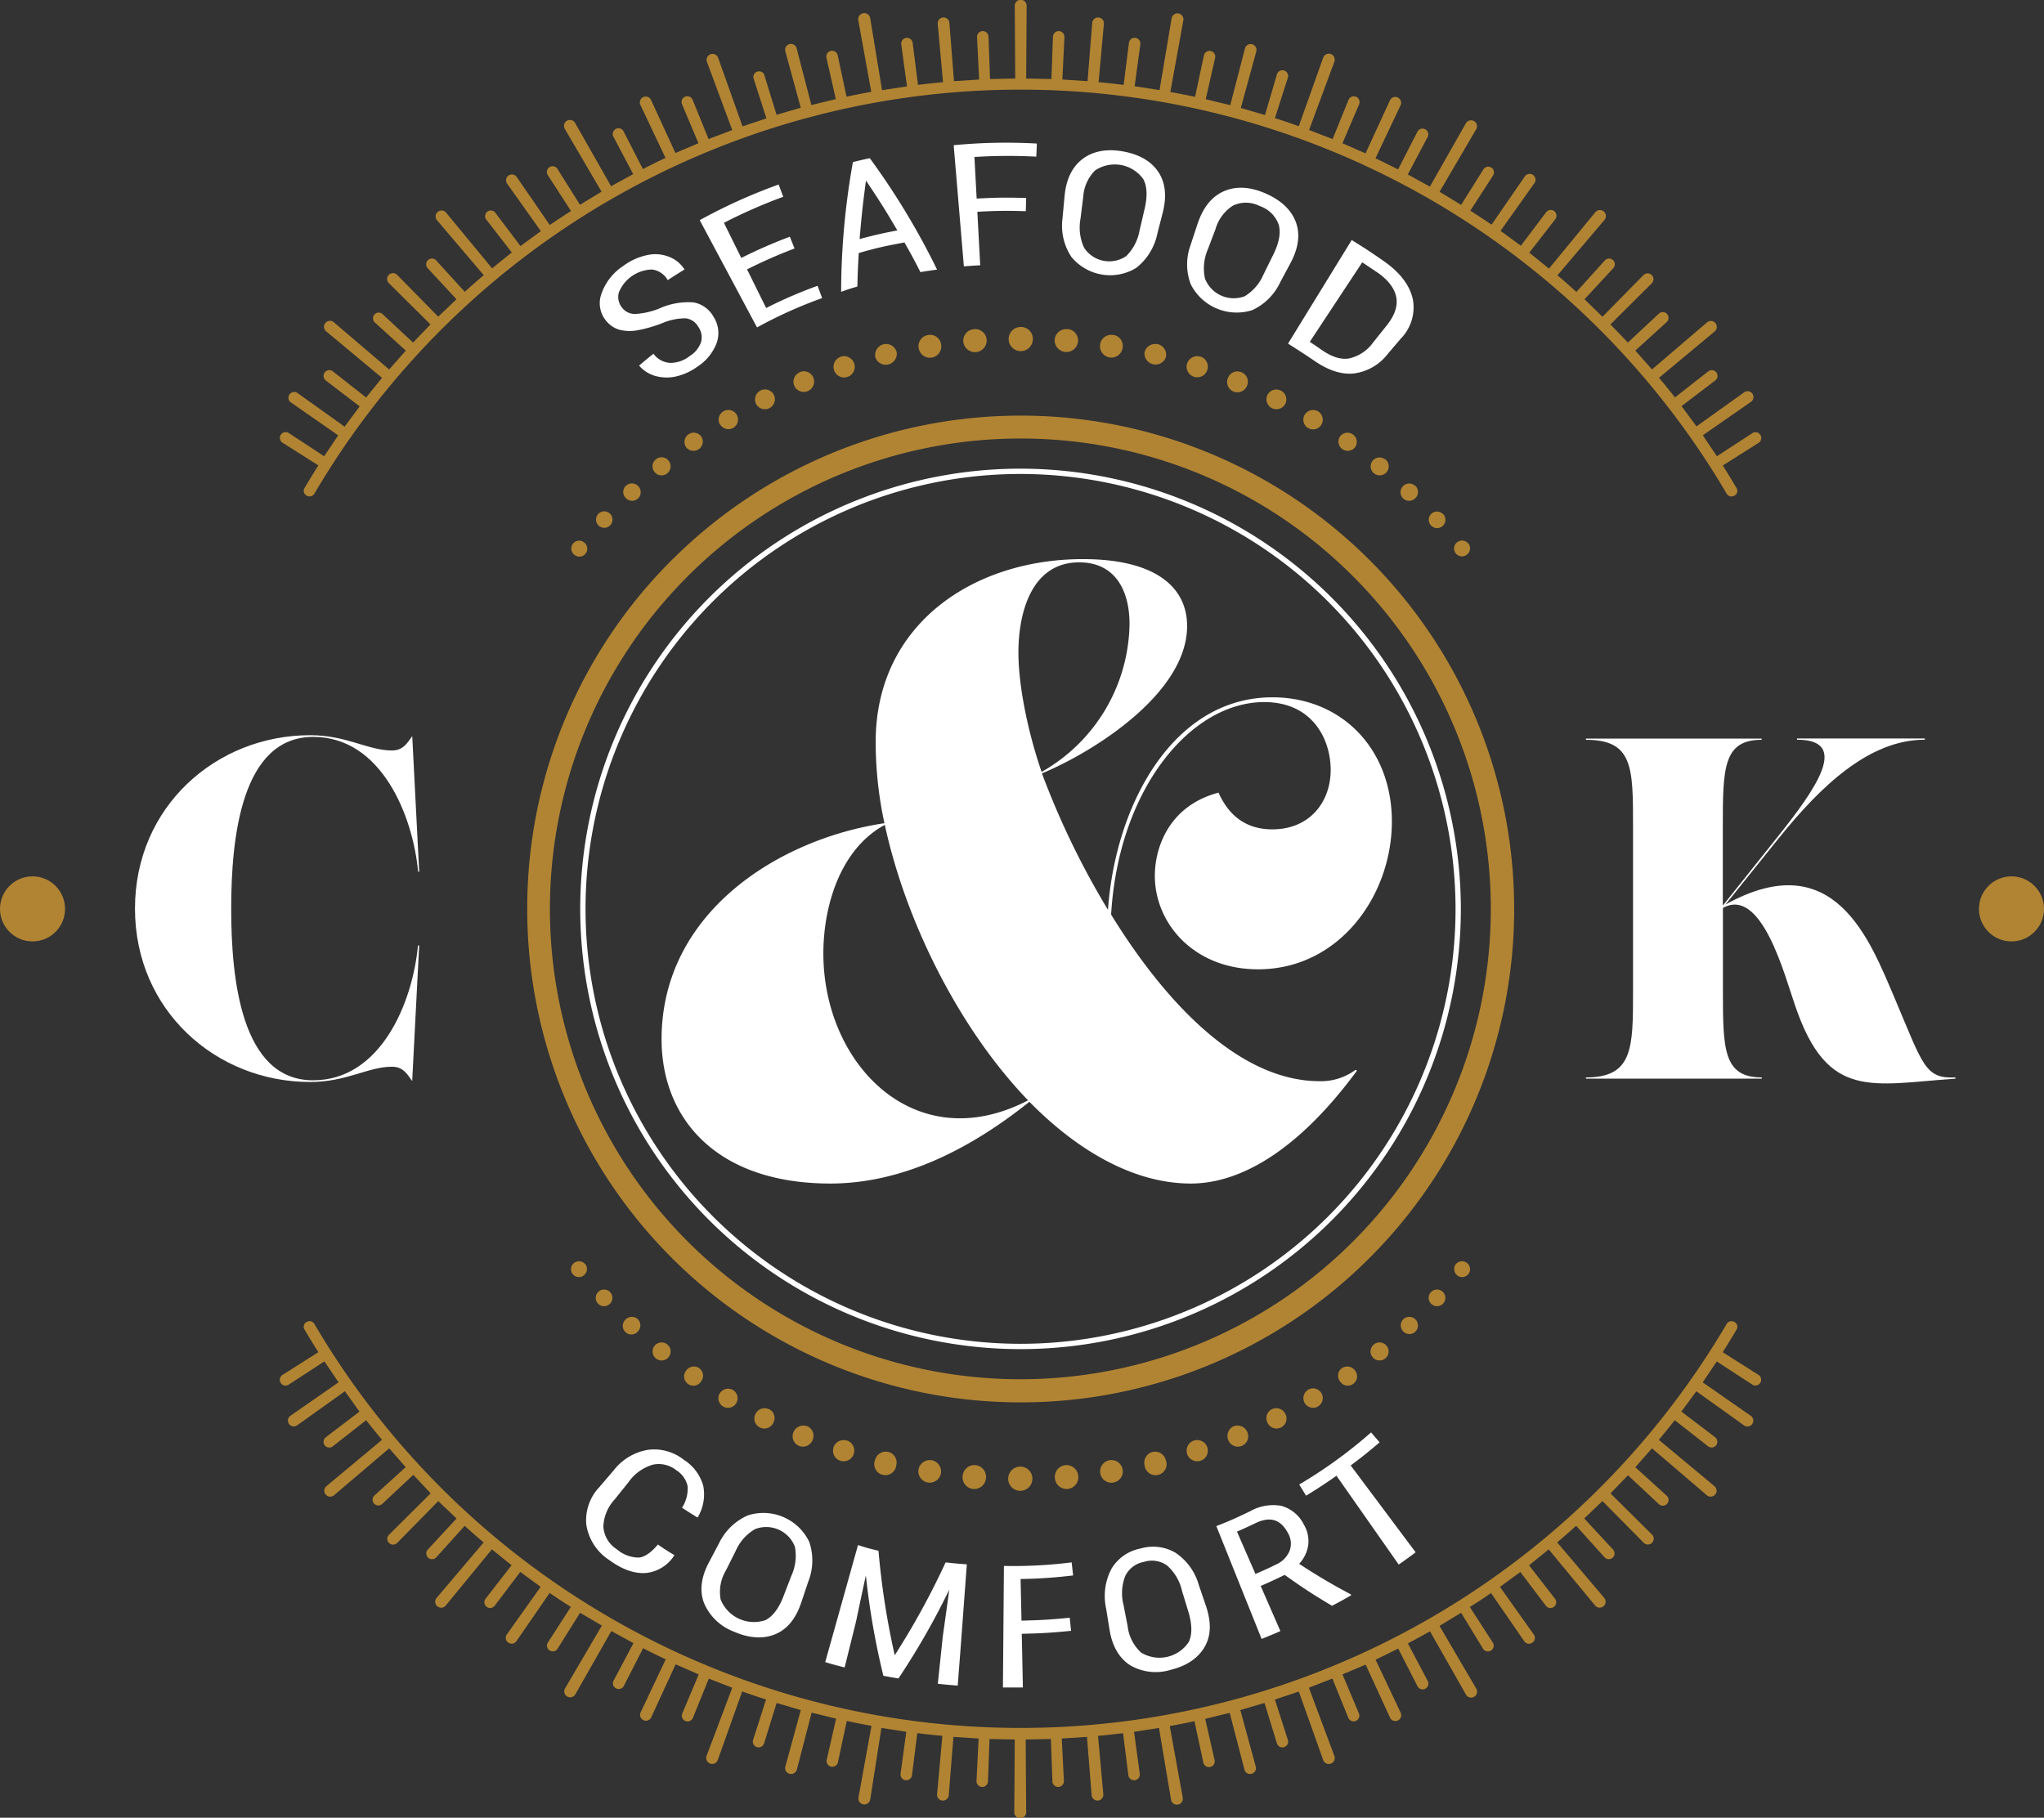 <svg id="Layer_1" data-name="Layer 1" xmlns="http://www.w3.org/2000/svg" width="385.21" height="342.63" viewBox="0 0 385.21 342.63">
  <rect x="0" y="0" width="385.21" height="342.63" fill="#333333" stroke="none"/>
  <title>hero-logo</title>
  <g>
    <path d="M134.77,259.88a1.79,1.79,0,0,0-2.45.45,1.75,1.75,0,1,0,2.86,2A1.78,1.78,0,0,0,134.77,259.88Zm-6-4.45a1.7,1.7,0,1,0,.24,2.38A1.69,1.69,0,0,0,128.76,255.43Zm-5.58-4.79a1.66,1.66,0,0,0-2.31.1,1.62,1.62,0,1,0,2.36,2.21A1.65,1.65,0,0,0,123.18,250.64Zm149.47-5.06a1.57,1.57,0,1,1,.09,2.21A1.57,1.57,0,0,1,272.65,245.58Zm4.72-5.31a1.52,1.52,0,0,1,2.12-.18,1.48,1.48,0,1,1-1.88,2.3A1.53,1.53,0,0,1,277.37,240.27Zm-73.56,37.9a2.22,2.22,0,0,1,2.38,2,2.21,2.21,0,1,1-4.4.36A2.21,2.21,0,0,1,203.81,278.17Zm8.3-.93a2.16,2.16,0,0,1,2.46,1.77,2.14,2.14,0,1,1-4.23.67A2.16,2.16,0,0,1,212.11,277.24Zm8.08-1.55a2.08,2.08,0,0,1,2.51,1.53,2.08,2.08,0,1,1-4,1A2.09,2.09,0,0,1,220.19,275.69Zm7.82-2.15a2,2,0,1,1-1.29,2.53A2,2,0,0,1,228,273.54Zm7.5-2.7a2,2,0,0,1,2.54,1.07,1.95,1.95,0,1,1-3.6,1.49A2,2,0,0,1,235.51,270.84Zm7.17-3.2a1.89,1.89,0,0,1,2.53.84,1.88,1.88,0,1,1-3.36,1.68A1.9,1.9,0,0,1,242.68,267.63Zm6.81-3.67a1.83,1.83,0,1,1-.62,2.49A1.83,1.83,0,0,1,249.49,264Zm6.41-4.09a1.79,1.79,0,0,1,2.45.45,1.75,1.75,0,1,1-2.86,2A1.78,1.78,0,0,1,255.89,259.88Zm6-4.45a1.7,1.7,0,1,1-.24,2.38A1.7,1.7,0,0,1,261.91,255.43Zm5.58-4.79a1.65,1.65,0,0,1,2.3.1,1.61,1.61,0,1,1-2.36,2.21A1.65,1.65,0,0,1,267.49,250.64ZM118,245.58a1.57,1.57,0,1,0-.09,2.21A1.57,1.57,0,0,0,118,245.58Zm-4.72-5.31a1.53,1.53,0,0,0-2.12-.18,1.48,1.48,0,1,0,1.88,2.3A1.53,1.53,0,0,0,113.3,240.27Zm82,38.18a2.28,2.28,0,1,0,2.28,2.25A2.26,2.26,0,0,0,195.33,278.45Zm-8.48-.28a2.22,2.22,0,0,0-2.38,2,2.21,2.21,0,1,0,4.4.36A2.21,2.21,0,0,0,186.86,278.17Zm-8.3-.93A2.16,2.16,0,0,0,176.1,279a2.14,2.14,0,1,0,4.23.67A2.16,2.16,0,0,0,178.56,277.24Zm-8.08-1.55a2.08,2.08,0,0,0-2.51,1.52,2.08,2.08,0,1,0,4,1A2.09,2.09,0,0,0,170.48,275.69Zm-7.82-2.15a2,2,0,1,0,1.29,2.53A2,2,0,0,0,162.66,273.54Zm-7.5-2.7a2,2,0,0,0-2.54,1.07,1.95,1.95,0,1,0,3.6,1.49A2,2,0,0,0,155.16,270.83Zm-7.17-3.2a1.89,1.89,0,0,0-2.53.84,1.88,1.88,0,1,0,3.36,1.68A1.9,1.9,0,0,0,148,267.63Zm-9.29-3a1.81,1.81,0,1,0,2.49-.63A1.81,1.81,0,0,0,138.69,264.59Z" transform="translate(-3 -2)" style="fill: #b18433;fill-rule: evenodd"/>
    <path d="M132.75,83.87a1.74,1.74,0,0,0-.41,2.47,1.75,1.75,0,0,0,2.86-2A1.74,1.74,0,0,0,132.75,83.87Zm-6.13,4.7a1.7,1.7,0,1,0,2.4.29A1.69,1.69,0,0,0,126.61,88.57Zm-5.67,5a1.61,1.61,0,0,0,0,2.32,1.61,1.61,0,1,0,2.36-2.21A1.61,1.61,0,0,0,120.94,93.6Zm154,5.3a1.57,1.57,0,1,1-2.23,0A1.57,1.57,0,0,1,274.95,98.91Zm4.76,5.55a1.49,1.49,0,0,1-.25,2.12,1.48,1.48,0,0,1-1.88-2.3A1.49,1.49,0,0,1,279.71,104.46Zm-75.55-40.4a2.17,2.17,0,0,1,2,2.41,2.21,2.21,0,0,1-4.4-.36A2.17,2.17,0,0,1,204.16,64.05Zm8.63,1.1a2.1,2.1,0,0,1,1.77,2.48,2.14,2.14,0,0,1-4.23-.68A2.1,2.1,0,0,1,212.79,65.15Zm8.38,1.74a2.06,2.06,0,0,1,1.53,2.54,2.08,2.08,0,0,1-4-1A2.05,2.05,0,0,1,221.17,66.9Zm8.09,2.36a2,2,0,1,1-2.55,1.33A2,2,0,0,1,229.26,69.25ZM237,72.18a1.92,1.92,0,0,1,1,2.57,1.94,1.94,0,0,1-3.59-1.49A1.91,1.91,0,0,1,237,72.18Zm7.38,3.44a1.86,1.86,0,0,1,.82,2.55,1.88,1.88,0,0,1-3.36-1.68A1.86,1.86,0,0,1,244.38,75.63Zm7,3.91a1.83,1.83,0,1,1-2.51.67A1.82,1.82,0,0,1,251.36,79.53Zm6.56,4.34a1.74,1.74,0,0,1,.41,2.47,1.75,1.75,0,0,1-2.86-2A1.74,1.74,0,0,1,257.92,83.87Zm6.13,4.7a1.7,1.7,0,1,1-2.4.29A1.7,1.7,0,0,1,264,88.57Zm5.67,5a1.61,1.61,0,0,1,0,2.32,1.61,1.61,0,0,1-2.36-2.21A1.62,1.62,0,0,1,269.72,93.6Zm-154,5.31a1.57,1.57,0,0,0,.12,2.23,1.55,1.55,0,1,0-.12-2.23ZM111,104.46a1.49,1.49,0,0,0,.25,2.12,1.48,1.48,0,1,0,1.88-2.3A1.49,1.49,0,0,0,111,104.46Zm84.37-40.83a2.28,2.28,0,1,0,2.28,2.31A2.25,2.25,0,0,0,195.33,63.63Zm-8.82.42a2.17,2.17,0,0,0-2,2.41,2.21,2.21,0,0,0,4.4-.36A2.17,2.17,0,0,0,186.5,64.05Zm-8.63,1.1a2.1,2.1,0,0,0-1.78,2.48,2.14,2.14,0,0,0,4.23-.68A2.1,2.1,0,0,0,177.88,65.15Zm-8.38,1.74A2.06,2.06,0,0,0,168,69.44a2.08,2.08,0,0,0,4-1A2.06,2.06,0,0,0,169.49,66.9Zm-8.08,2.36A2,2,0,1,0,164,70.58,2,2,0,0,0,161.41,69.25Zm-7.75,2.93a1.92,1.92,0,0,0-1,2.57,1.95,1.95,0,0,0,3.6-1.49A1.92,1.92,0,0,0,153.66,72.18Zm-7.38,3.44a1.87,1.87,0,0,0-.82,2.55,1.88,1.88,0,0,0,3.36-1.68A1.87,1.87,0,0,0,146.28,75.63Zm-7.58,6.44a1.81,1.81,0,1,0,.6-2.53A1.82,1.82,0,0,0,138.7,82.06Z" transform="translate(-3 -2)" style="fill: #b18433;fill-rule: evenodd"/>
    <path d="M84.16,283.48v0L80.89,280h0L75,285.51a1.08,1.08,0,0,1-1.46-1.59l5.91-5.37,0,0L76.35,275l0,0L65.9,283.89a1.12,1.12,0,0,1-1.44-1.71L75,273.4h0q-1.53-1.83-3-3.7h0l-6.29,4.93a1.08,1.08,0,0,1-1.32-1.71l6.36-4.84h0L68,264.24h0l-9,6.43a1.1,1.1,0,0,1-1.27-1.8l9.07-6.31h0l-2.66-3.95h0L57.4,263a1.06,1.06,0,0,1-1.49-.33,1.08,1.08,0,0,1,.32-1.5L63,256.88h0q-1.34-2.11-2.61-4.27a1,1,0,0,1,.4-1.42,1.05,1.05,0,0,1,1.44.34,154.36,154.36,0,0,0,266.19,0,1.06,1.06,0,0,1,1.45-.34,1,1,0,0,1,.4,1.42q-1.27,2.16-2.61,4.28h0l6.75,4.27a1.08,1.08,0,0,1,.32,1.5,1.07,1.07,0,0,1-1.49.33l-6.7-4.36h0l-2.65,3.94h0l9.07,6.31a1.1,1.1,0,0,1-1.27,1.8l-9-6.43h0l-2.82,3.82,0,0,6.36,4.84a1.08,1.08,0,0,1-1.32,1.71l-6.29-4.92h0q-1.46,1.87-3,3.7h0l10.54,8.78a1.12,1.12,0,0,1-1.44,1.71L314.33,275h0l-3.14,3.56,0,0,5.91,5.37a1.08,1.08,0,0,1-1.46,1.6l-5.84-5.45h0l-3.29,3.42,0,0,7.85,7.78a1.1,1.1,0,0,1-1.56,1.55L305,284.94h0l-3.44,3.28v0l5.43,5.86a1.08,1.08,0,0,1-1.6,1.46l-5.35-5.94v0c-1.18,1.07-2.37,2.11-3.58,3.13l0,0,8.87,10.46a1.12,1.12,0,0,1-1.72,1.44l-8.74-10.58v0l-3.71,3,0,0,4.9,6.31a1.08,1.08,0,0,1-1.72,1.32l-4.82-6.37v0l-3.84,2.81v0l6.39,9a1.08,1.08,0,0,1-.28,1.51,1.09,1.09,0,0,1-1.52-.25l-6.27-9.1v0c-1.3.9-2.62,1.78-4,2.63v0l4.33,6.71a1.08,1.08,0,0,1-1.83,1.16L278.36,306v0l-4.07,2.47v0l6.93,11.84a1.12,1.12,0,0,1-1.94,1.12l-6.78-11.93v0l-4.17,2.28v0l3.74,7.07a1.08,1.08,0,0,1-1.93,1l-3.64-7.11v0c-1.41.72-2.83,1.42-4.26,2.1v0l4.73,10a1.1,1.1,0,0,1-2,.93l-4.6-10v0L256,317.61v0l3.1,7.36a1.08,1.08,0,0,1-2,.83l-3-7.4v0l-4.43,1.72v0L254.48,333a1.12,1.12,0,0,1-2.11.76l-4.6-12.92v0c-1.49.53-3,1-4.5,1.52v0l2.44,7.61a1.08,1.08,0,0,1-2.06.65L241.31,323v0l-4.56,1.33v0L239.66,335a1.1,1.1,0,0,1-2.13.57l-2.78-10.7v0l-4.62,1.12v0l1.77,7.79a1.07,1.07,0,0,1-.83,1.28,1.08,1.08,0,0,1-1.29-.82l-1.67-7.81v0c-1.55.34-3.1.64-4.66.92v0l2.45,13.5a1.12,1.12,0,0,1-2.21.39l-2.27-13.53v0l-4.7.72v0l1.08,7.92a1.08,1.08,0,0,1-2.15.27l-1-7.93v0c-1.57.19-3.15.37-4.72.51v0l1,11a1.1,1.1,0,0,1-2.2.19l-.88-11v0l-4.75.31v0l.4,8a1.08,1.08,0,0,1-2.16.09l-.29-8v0l-4.75.1v0l.09,13.72a1.12,1.12,0,0,1-2.24,0l.09-13.72v0l-4.76-.1v0l-.29,8a1.08,1.08,0,0,1-2.16-.09l.4-8v0l-4.75-.31v0l-.88,11a1.1,1.1,0,0,1-2.2-.19l1-11v0c-1.58-.14-3.15-.32-4.73-.51v0l-1,7.93a1.08,1.08,0,0,1-2.15-.27l1.08-7.92v0l-4.69-.72v0L167,341.2a1.12,1.12,0,0,1-2.21-.39l2.45-13.5v0q-2.34-.42-4.66-.92v0l-1.67,7.81a1.08,1.08,0,0,1-2.11-.46l1.77-7.79v0l-4.61-1.12v0l-2.78,10.7A1.1,1.1,0,0,1,151,335l2.92-10.66v0L149.36,323v0L147,330.61a1.08,1.08,0,0,1-2.07-.65l2.44-7.61v0c-1.51-.48-3-1-4.5-1.52v0l-4.6,12.92a1.12,1.12,0,0,1-2.11-.77L141,320.13v0l-4.42-1.72v0l-3,7.4a1.08,1.08,0,0,1-2-.83l3.1-7.36v0l-4.35-1.91v0l-4.6,10a1.1,1.1,0,0,1-2-.93l4.73-10v0c-1.43-.67-2.85-1.38-4.26-2.1v0l-3.64,7.11a1.08,1.08,0,0,1-1.46.45,1.07,1.07,0,0,1-.46-1.45l3.74-7.07v0l-4.17-2.28v0l-6.78,11.93a1.12,1.12,0,0,1-1.94-1.12l6.94-11.84v0L112.32,306v0l-4.24,6.77a1.08,1.08,0,0,1-1.83-1.16l4.33-6.71v0c-1.33-.85-2.65-1.73-4-2.63v0l-6.27,9.1a1.09,1.09,0,0,1-1.52.25,1.08,1.08,0,0,1-.29-1.51l6.39-9v0l-3.84-2.81v0l-4.82,6.37a1.08,1.08,0,0,1-1.72-1.32l4.9-6.31v0l-3.71-3v0L87,304.64a1.12,1.12,0,0,1-1.72-1.44l8.87-10.46,0,0q-1.81-1.53-3.58-3.13h0l-5.35,5.94a1.08,1.08,0,0,1-1.6-1.46l5.42-5.86,0,0-3.44-3.28,0,0-7.75,7.88a1.08,1.08,0,0,1-1.54,0,1.07,1.07,0,0,1,0-1.53Z" transform="translate(-3 -2)" style="fill: #b18433"/>
    <path d="M306.5,63.15v0l3.29,3.42h0l5.84-5.45a1.08,1.08,0,0,1,1.47,1.59l-5.91,5.37,0,0,3.14,3.56h0l10.43-8.92a1.12,1.12,0,0,1,1.44,1.71l-10.54,8.78h0q1.52,1.83,3,3.7h0L324.94,72a1.08,1.08,0,0,1,1.32,1.71l-6.36,4.84h0l2.82,3.82h0l9-6.43a1.1,1.1,0,0,1,1.27,1.8l-9.08,6.31h0L326.56,88h0l6.7-4.36a1.06,1.06,0,0,1,1.49.33,1.08,1.08,0,0,1-.32,1.5l-6.75,4.27h0Q329,91.88,330.27,94a1,1,0,0,1-.4,1.42,1.05,1.05,0,0,1-1.45-.34,154.35,154.35,0,0,0-266.19,0,1.05,1.05,0,0,1-1.44.34,1,1,0,0,1-.4-1.42q1.27-2.16,2.61-4.28h0l-6.75-4.27a1.08,1.08,0,0,1,1.17-1.83L64.09,88h0l2.65-3.94h0l-9.07-6.31A1.1,1.1,0,0,1,58.95,76l9,6.43h0l2.83-3.83,0,0L64.4,73.72A1.08,1.08,0,0,1,65.73,72L72,76.93l0,0c1-1.25,2-2.48,3-3.7h0L64.46,64.45a1.12,1.12,0,0,1,1.45-1.71l10.43,8.91,0,0,3.14-3.56,0,0-5.91-5.37A1.08,1.08,0,0,1,75,61.12l5.84,5.45,0,0,3.29-3.42,0,0-7.85-7.78a1.1,1.1,0,0,1,1.56-1.56l7.75,7.88v0l3.44-3.28v0l-5.43-5.86a1.08,1.08,0,0,1,1.6-1.46L90.59,57v0q1.76-1.6,3.58-3.13v0L85.29,43.43A1.12,1.12,0,0,1,87,42l8.74,10.58v0l3.71-3v0l-4.9-6.31A1.08,1.08,0,0,1,96.27,42l4.82,6.38v0l3.84-2.81v0l-6.39-9a1.1,1.1,0,0,1,1.8-1.26l6.27,9.1v0q2-1.35,4-2.64v0L106.23,35a1.08,1.08,0,0,1,1.83-1.16l4.24,6.76v0l4.07-2.47v0l-6.93-11.84a1.12,1.12,0,0,1,1.94-1.12l6.78,11.93v0l4.17-2.28v0l-3.73-7.06a1.08,1.08,0,0,1,1.92-1l3.64,7.11v0q2.11-1.09,4.26-2.1v0l-4.73-10a1.1,1.1,0,0,1,2-.93l4.6,10v0L134.63,29v0l-3.1-7.36a1.08,1.08,0,0,1,2-.83l3,7.4v0L141,26.52v0l-4.77-12.86a1.12,1.12,0,0,1,2.11-.76l4.6,12.93v0c1.49-.53,3-1,4.5-1.52v0l-2.45-7.61A1.08,1.08,0,0,1,147,16l2.35,7.64v0l4.56-1.33v0L151,11.67a1.1,1.1,0,0,1,2.13-.57l2.78,10.7v0l4.61-1.12v0l-1.77-7.79a1.08,1.08,0,0,1,2.12-.47l1.67,7.81v0c1.55-.34,3.1-.64,4.66-.92v0l-2.45-13.5A1.12,1.12,0,0,1,167,5.43L169.23,19v0l4.7-.72v0l-1.08-7.92a1.08,1.08,0,0,1,2.15-.28L176,18v0c1.57-.19,3.15-.37,4.72-.51v0l-1-11a1.1,1.1,0,0,1,2.2-.19l.87,11v0l4.74-.31v0l-.4-8a1.08,1.08,0,0,1,2.16-.09l.29,8v0l4.75-.1v0l-.09-13.72a1.12,1.12,0,0,1,2.24,0l-.09,13.72v0l4.76.1v0l.29-8a1.08,1.08,0,0,1,2.16.09l-.39,8v0l4.75.31v0l.88-11a1.1,1.1,0,0,1,2.2.19l-1,11v0c1.58.14,3.15.32,4.72.51v0l1-7.93a1.08,1.08,0,0,1,2.15.28l-1.08,7.91v0l4.7.72v0l2.27-13.53a1.12,1.12,0,0,1,2.21.39l-2.45,13.5v0c1.56.28,3.11.58,4.66.92v0l1.67-7.82a1.08,1.08,0,0,1,2.11.47l-1.77,7.79v0l4.62,1.12v0l2.78-10.7a1.1,1.1,0,0,1,2.13.57l-2.92,10.66v0l4.56,1.33v0L243.65,16a1.08,1.08,0,0,1,2.06.65l-2.44,7.61v0c1.51.48,3,1,4.5,1.53v0l4.6-12.93a1.12,1.12,0,0,1,2.11.76L249.71,26.5v0l4.43,1.72v0l3-7.4a1.08,1.08,0,0,1,2,.83L256,29v0l4.35,1.91v0l4.6-10a1.1,1.1,0,0,1,2,.93l-4.73,10v0c1.43.67,2.85,1.38,4.26,2.1v0l3.64-7.11a1.08,1.08,0,0,1,1.93,1l-3.74,7.06v0l4.17,2.28v0l6.78-11.93a1.12,1.12,0,0,1,1.94,1.12L274.3,38.15v0l4.06,2.47v0l4.25-6.77A1.08,1.08,0,0,1,284.43,35l-4.33,6.71v0q2,1.28,4,2.64v0l6.27-9.1a1.1,1.1,0,0,1,1.81,1.26l-6.39,9v0l3.83,2.81v0L294.39,42a1.08,1.08,0,0,1,1.72,1.32l-4.9,6.31v0l3.71,3,0,0L303.66,42a1.12,1.12,0,0,1,1.72,1.45L296.51,53.9l0,0c1.21,1,2.4,2.06,3.58,3.13l0,0,5.35-5.94a1.08,1.08,0,0,1,1.6,1.46l-5.43,5.86v0L305,61.71l0,0,7.75-7.88a1.1,1.1,0,0,1,1.56,1.55Z" transform="translate(-3 -2)" style="fill: #b18433"/>
    <circle cx="6.13" cy="171.32" r="6.13" style="fill: #b18433"/>
    <path d="M195.33,84.66a88.66,88.66,0,1,0,62.69,26,88.39,88.39,0,0,0-62.69-26Zm-65.74,22.93a93,93,0,1,1-27.23,65.73A92.7,92.7,0,0,1,129.59,107.58Z" transform="translate(-3 -2)" style="fill: #b18433"/>
    <circle cx="379.08" cy="171.32" r="6.13" style="fill: #b18433"/>
    <path d="M195.33,90.84a82.48,82.48,0,1,0,82.48,82.48A82.57,82.57,0,0,0,195.33,90.84Z" transform="translate(-3 -2)" style="fill: none;stroke: #fff;stroke-miterlimit: 10;fill-rule: evenodd"/>
    <path d="M61.45,140.58c6.86,0,10.89,2.88,15.42,2.88,2.14,0,2.92-1.47,3.82-2.7L82,166.31H81.8c-1-10.62-6.95-25.41-19.77-25.41-13.57,0-15.46,19.09-15.46,32.37S48.46,205.63,62,205.63c12.83,0,18.79-14.79,19.77-25.41H82l-1.32,25.55c-.9-1.24-1.68-2.7-3.78-2.7-4.56,0-8.55,2.88-15.46,2.88-17.68,0-33-13.46-33-32.69S43.77,140.58,61.45,140.58Z" transform="translate(-3 -2)" style="fill: #fff"/>
    <path d="M328.19,172.49c20.55-11.4,27.21,6.78,31.9,17.72,5.34,12.59,5.67,15.15,11.43,14.88v.23c-15.83,1.1-24.09,4.12-30.17-13.64-2-5.72-6.33-22.62-13.65-18.54v15.7c0,10.9.08,16.25,7.32,16.25v.23H301.88v-.23c8.88,0,8.88-5.54,8.88-16.25V157.7c0-11.08,0-16.25-8.88-16.25v-.23H335v.23c-7.23,0-7.32,5.36-7.32,16.25v15l10.36-13c7.32-9.16,13.65-18.27,3.62-18.27v-.23h24.09v.23c-10.52,0-19.65,8.79-27.54,18.59Z" transform="translate(-3 -2)" style="fill: #fff"/>
    <g>
      <path d="M134.59,63.59A3.15,3.15,0,0,0,132.22,62a11.14,11.14,0,0,0-4.38.9A25.58,25.58,0,0,1,123,64.28a7.82,7.82,0,0,1-3.28-.13,4.93,4.93,0,0,1-2.43-1.61,5.17,5.17,0,0,1-1-5,10.32,10.32,0,0,1,4.14-5.39,11.51,11.51,0,0,1,4.56-2.07,7,7,0,0,1,4.1.33A5.88,5.88,0,0,1,132,52.8c-1.27.78-1.9,1.18-3.16,2a4,4,0,0,0-2.94-2,6.94,6.94,0,0,0-6.26,4.29,3.2,3.2,0,0,0,.67,3,3,3,0,0,0,2.56,1.08,14.4,14.4,0,0,0,4.34-1A13.24,13.24,0,0,1,133.72,59a5.42,5.42,0,0,1,3.75,2.71,5.63,5.63,0,0,1,.61,4.89,9.15,9.15,0,0,1-3.63,4.5,11,11,0,0,1-3.85,1.81,7.94,7.94,0,0,1-3.93,0,6.19,6.19,0,0,1-3.22-2c1.07-.91,1.61-1.36,2.7-2.23a4.17,4.17,0,0,0,3.15,1.72,5.86,5.86,0,0,0,3.7-1.3,5.06,5.06,0,0,0,2.14-2.68A3.42,3.42,0,0,0,134.59,63.59Z" transform="translate(-3 -2)" style="fill: #fff"/>
      <path d="M152.74,48.84a92.16,92.16,0,0,0-8.95,3.94l3.6,7.28a85.44,85.44,0,0,1,9.69-4.19l.86,2.32a83.4,83.4,0,0,0-12.27,5.53l-10.8-20.22a102.41,102.41,0,0,1,14.87-6.72l.87,2.31A100.33,100.33,0,0,0,139.43,44l3.27,6.62a94.21,94.21,0,0,1,9.15-4Z" transform="translate(-3 -2)" style="fill: #fff"/>
      <path d="M173.45,47.7c-3.47.65-5.19,1-8.61,2-.15,2.53-.2,3.79-.26,6.31-1.23.36-1.84.55-3.06,1a139.74,139.74,0,0,1,2.22-24.46c1.27-.31,1.91-.46,3.18-.73a137.78,137.78,0,0,1,12.68,21c-1.26.17-1.89.26-3.14.47C175.3,51,174.7,49.9,173.45,47.7ZM165,47.06c2.83-.75,4.25-1.08,7.11-1.63-2.23-3.81-3.42-5.69-5.91-9.39C165.61,40.45,165.37,42.66,165,47.06Z" transform="translate(-3 -2)" style="fill: #fff"/>
      <path d="M196.32,41.81c-3.65-.11-5.48-.09-9.13.11L187.73,52c-1.23.07-1.85.11-3.08.21l-1.92-22.84a103.34,103.34,0,0,1,15.68-.31l-.11,2.47a101.26,101.26,0,0,0-11.66.06l.42,7.84c3.73-.2,5.6-.22,9.33-.11Z" transform="translate(-3 -2)" style="fill: #fff"/>
      <path d="M221.11,46.06a11,11,0,0,1-4,6.45,9.44,9.44,0,0,1-12.2-2.09,10.61,10.61,0,0,1-1.68-7.18l.4-4.29c.29-3.05,1.34-5.37,3.28-6.9s4.55-2.07,7.71-1.51,5.42,1.92,6.73,3.95,1.54,4.55.79,7.54Zm-2.39-4.72c.55-2.36.47-4.23-.27-5.6a6.63,6.63,0,0,0-9.1-1.59,7.8,7.8,0,0,0-2.21,5l-.51,4.08a9.07,9.07,0,0,0,.69,5.49,5.67,5.67,0,0,0,7.93,1.55,8.94,8.94,0,0,0,2.5-4.78Z" transform="translate(-3 -2)" style="fill: #fff"/>
      <path d="M244.32,55.1A10.88,10.88,0,0,1,239,60.46a9.7,9.7,0,0,1-11.58-4.85,10.54,10.54,0,0,1-.06-7.38l1.35-4.1c1-2.91,2.51-4.94,4.76-6s4.94-1,7.94.29,4.93,3.13,5.79,5.41.52,4.81-.88,7.55ZM243,49.92c1.06-2.18,1.4-4,1-5.53a5.75,5.75,0,0,0-3.62-3.56,5.66,5.66,0,0,0-5-.08,7.74,7.74,0,0,0-3.3,4.42L230.63,49a9,9,0,0,0-.54,5.51,5.82,5.82,0,0,0,7.49,3.33,8.83,8.83,0,0,0,3.53-4.09Z" transform="translate(-3 -2)" style="fill: #fff"/>
      <path d="M245.74,66.77l12-19.52c2.53,1.56,3.78,2.38,6.24,4.11,3,2.12,4.78,4.58,5.3,7.15A8.4,8.4,0,0,1,267,65.82l-2.49,2.92A9.53,9.53,0,0,1,258,72.41c-2.39.19-4.82-.67-7.44-2.5C248.63,68.6,247.67,68,245.74,66.77Zm14-15.34-9.9,15c.88.58,1.32.88,2.19,1.49,1.9,1.33,3.6,1.9,5.18,1.65a7.53,7.53,0,0,0,4.55-3l2.54-3.17c1.51-1.89,2.14-3.65,1.85-5.31s-1.47-3.27-3.55-4.72C261.42,52.59,260.85,52.19,259.7,51.43Z" transform="translate(-3 -2)" style="fill: #fff"/>
    </g>
    <g>
      <path d="M130.1,295.14a7.17,7.17,0,0,1-5.28,3.35c-2.12.19-4.5-.59-7-2.43a9.72,9.72,0,0,1-4.32-6.63,9.09,9.09,0,0,1,2.5-7.17l2.7-3.16a10.28,10.28,0,0,1,6.45-3.82,9,9,0,0,1,6.72,1.88,8.54,8.54,0,0,1,3.66,4.89,8.38,8.38,0,0,1-1.07,6c-1.18-.72-1.76-1.09-2.93-1.85a6.6,6.6,0,0,0,1.05-4.1,4.77,4.77,0,0,0-2.17-3,5.26,5.26,0,0,0-4.44-1,8.57,8.57,0,0,0-4.52,3.28l-2.63,3.28a7.94,7.94,0,0,0-2.11,5.13,5.45,5.45,0,0,0,2.54,4.24,6.34,6.34,0,0,0,4.19,1.56c1.14-.13,2.32-1,3.55-2.46C128.21,294,128.84,294.37,130.1,295.14Z" transform="translate(-3 -2)" style="fill: #fff"/>
      <path d="M154,304.07c-1,3-2.61,5-4.82,5.94s-4.89.86-7.88-.46a9.87,9.87,0,0,1-5.63-5.41c-.85-2.28-.54-4.76.83-7.44l2-3.79a10.89,10.89,0,0,1,5.44-5.27,9.58,9.58,0,0,1,11.57,5,10.81,10.81,0,0,1-.19,7.5Zm-1.88-5a9.08,9.08,0,0,0,.68-5.54,5.79,5.79,0,0,0-7.52-3.29,8.77,8.77,0,0,0-3.63,4.1l-1.84,3.67a7.89,7.89,0,0,0-1,5.48,6.76,6.76,0,0,0,8.46,3.89c1.34-.69,2.44-2.13,3.31-4.3Z" transform="translate(-3 -2)" style="fill: #fff"/>
      <path d="M168.56,294.31A146,146,0,0,0,171.62,314a144.72,144.72,0,0,0,9.59-17.5c1.58.18,2.38.25,4,.37-.69,9.14-1,13.71-1.72,22.85-1.5-.11-2.25-.18-3.75-.34l.93-8.88c.5-3.54.75-5.32,1.23-8.86a140.86,140.86,0,0,1-9.58,16.74c-1.14-.19-1.71-.29-2.84-.5a142.84,142.84,0,0,1-3.3-18.93c-.75,3.47-1.12,5.21-1.85,8.69l-2.15,8.66c-1.47-.36-2.2-.56-3.66-1l6.18-22.07C166.22,293.74,167,293.94,168.56,294.31Z" transform="translate(-3 -2)" style="fill: #fff"/>
      <path d="M204.85,309.4c-3.71.37-5.57.48-9.29.56.09,4,.13,6.07.21,10.12-1.5,0-2.25,0-3.76,0,.08-9.17.11-13.75.19-22.91a88,88,0,0,0,12.76-.67l.28,2.46a90.08,90.08,0,0,1-9.9.67l.17,7.85c3.64-.08,5.46-.19,9.09-.55Z" transform="translate(-3 -2)" style="fill: #fff"/>
      <path d="M230.27,304.7c1,3,1,5.52-.2,7.65s-3.33,3.64-6.47,4.41a9.59,9.59,0,0,1-7.63-.88c-2-1.3-3.28-3.45-3.82-6.41l-.69-4.26a11,11,0,0,1,1-7.49,8.15,8.15,0,0,1,5.47-3.83,8.35,8.35,0,0,1,6.58.78,10.85,10.85,0,0,1,4.41,6.07Zm-4.5-2.8a9.13,9.13,0,0,0-2.82-4.81,4.92,4.92,0,0,0-4.37-.68,4.87,4.87,0,0,0-3.5,2.62,8.89,8.89,0,0,0-.35,5.46l.78,4a8,8,0,0,0,2.53,5,6.62,6.62,0,0,0,9-2c.64-1.36.63-3.17,0-5.42Z" transform="translate(-3 -2)" style="fill: #fff"/>
      <path d="M245.11,298.86c-1.79.87-2.7,1.29-4.52,2.09l3.71,8.5c-1.41.62-2.12.91-3.54,1.48l-8.53-21.27c2.59-1,3.88-1.6,6.41-2.82a8.76,8.76,0,0,1,5.82-1,6.73,6.73,0,0,1,4.25,3.51,6.09,6.09,0,0,1,.85,3.78,6.57,6.57,0,0,1-1.72,3.64,112.45,112.45,0,0,0,9.72,5.75l.1.16c-1.44.84-2.17,1.25-3.63,2C250.33,302.48,248.55,301.31,245.11,298.86Zm-5.51-.18c1.55-.67,2.31-1,3.84-1.76a4.83,4.83,0,0,0,2.6-2.6,3.93,3.93,0,0,0-.32-3.36c-1.38-2.6-3.39-3.16-6.08-1.87-1.4.67-2.1,1-3.52,1.61Z" transform="translate(-3 -2)" style="fill: #fff"/>
      <path d="M263,273.87c-2.14,1.83-3.23,2.7-5.45,4.36l12.24,16.37c-1.26.95-1.9,1.41-3.19,2.31l-11.73-16.74c-2.26,1.58-3.4,2.33-5.73,3.76l-1.29-2.11A88.07,88.07,0,0,0,261.39,272Z" transform="translate(-3 -2)" style="fill: #fff"/>
    </g>
    <path d="M258.48,203.65l.25.17c-10.55,14.34-21.43,21.27-31.32,21.27-10.72,0-21.35-6.18-30.41-15.41-14,11.21-26.62,15.41-37.5,15.41-21.6,0-31.82-12.36-31.82-27.2,0-23.9,22.09-37.75,42-40.72a72.53,72.53,0,0,1-1.65-15.33c0-22.09,18.3-34.45,39.07-34.45,13.52,0,19.62,5.19,19.62,12.61,0,12.69-17.64,23.74-27.36,27.78a153.46,153.46,0,0,0,12.45,25.72c1.4-19.95,12.36-40.06,31-40.06,12.94,0,22.5,9.64,22.5,23.41,0,13.93-9.89,27.86-25.22,27.86-12,0-19.45-8.57-19.45-17.64,0-5.28,2.64-13.19,12-15.66,2,4.45,5.28,6.92,10.14,6.92,7,0,11-5.11,11-11.21,0-5.61-3.3-12.78-12.53-12.78-13.76,0-27.45,16.24-28.85,40.06,10.05,16.32,24,31.4,39.32,31.4A11,11,0,0,0,258.48,203.65ZM158.17,181.72c0,20.94,17.31,38.74,38.58,27.69-12.86-13.35-23-33.46-27-51.93C161.22,162.11,158.17,173,158.17,181.72ZM206.39,108c-9,0-11.46,9.48-11.46,17,0,6,1.65,14.59,4.37,22.5a32.58,32.58,0,0,0,16.57-27.86C215.87,113.15,213.07,108,206.39,108Z" transform="translate(-3 -2)" style="fill: #fff"/>
  </g>
</svg>
